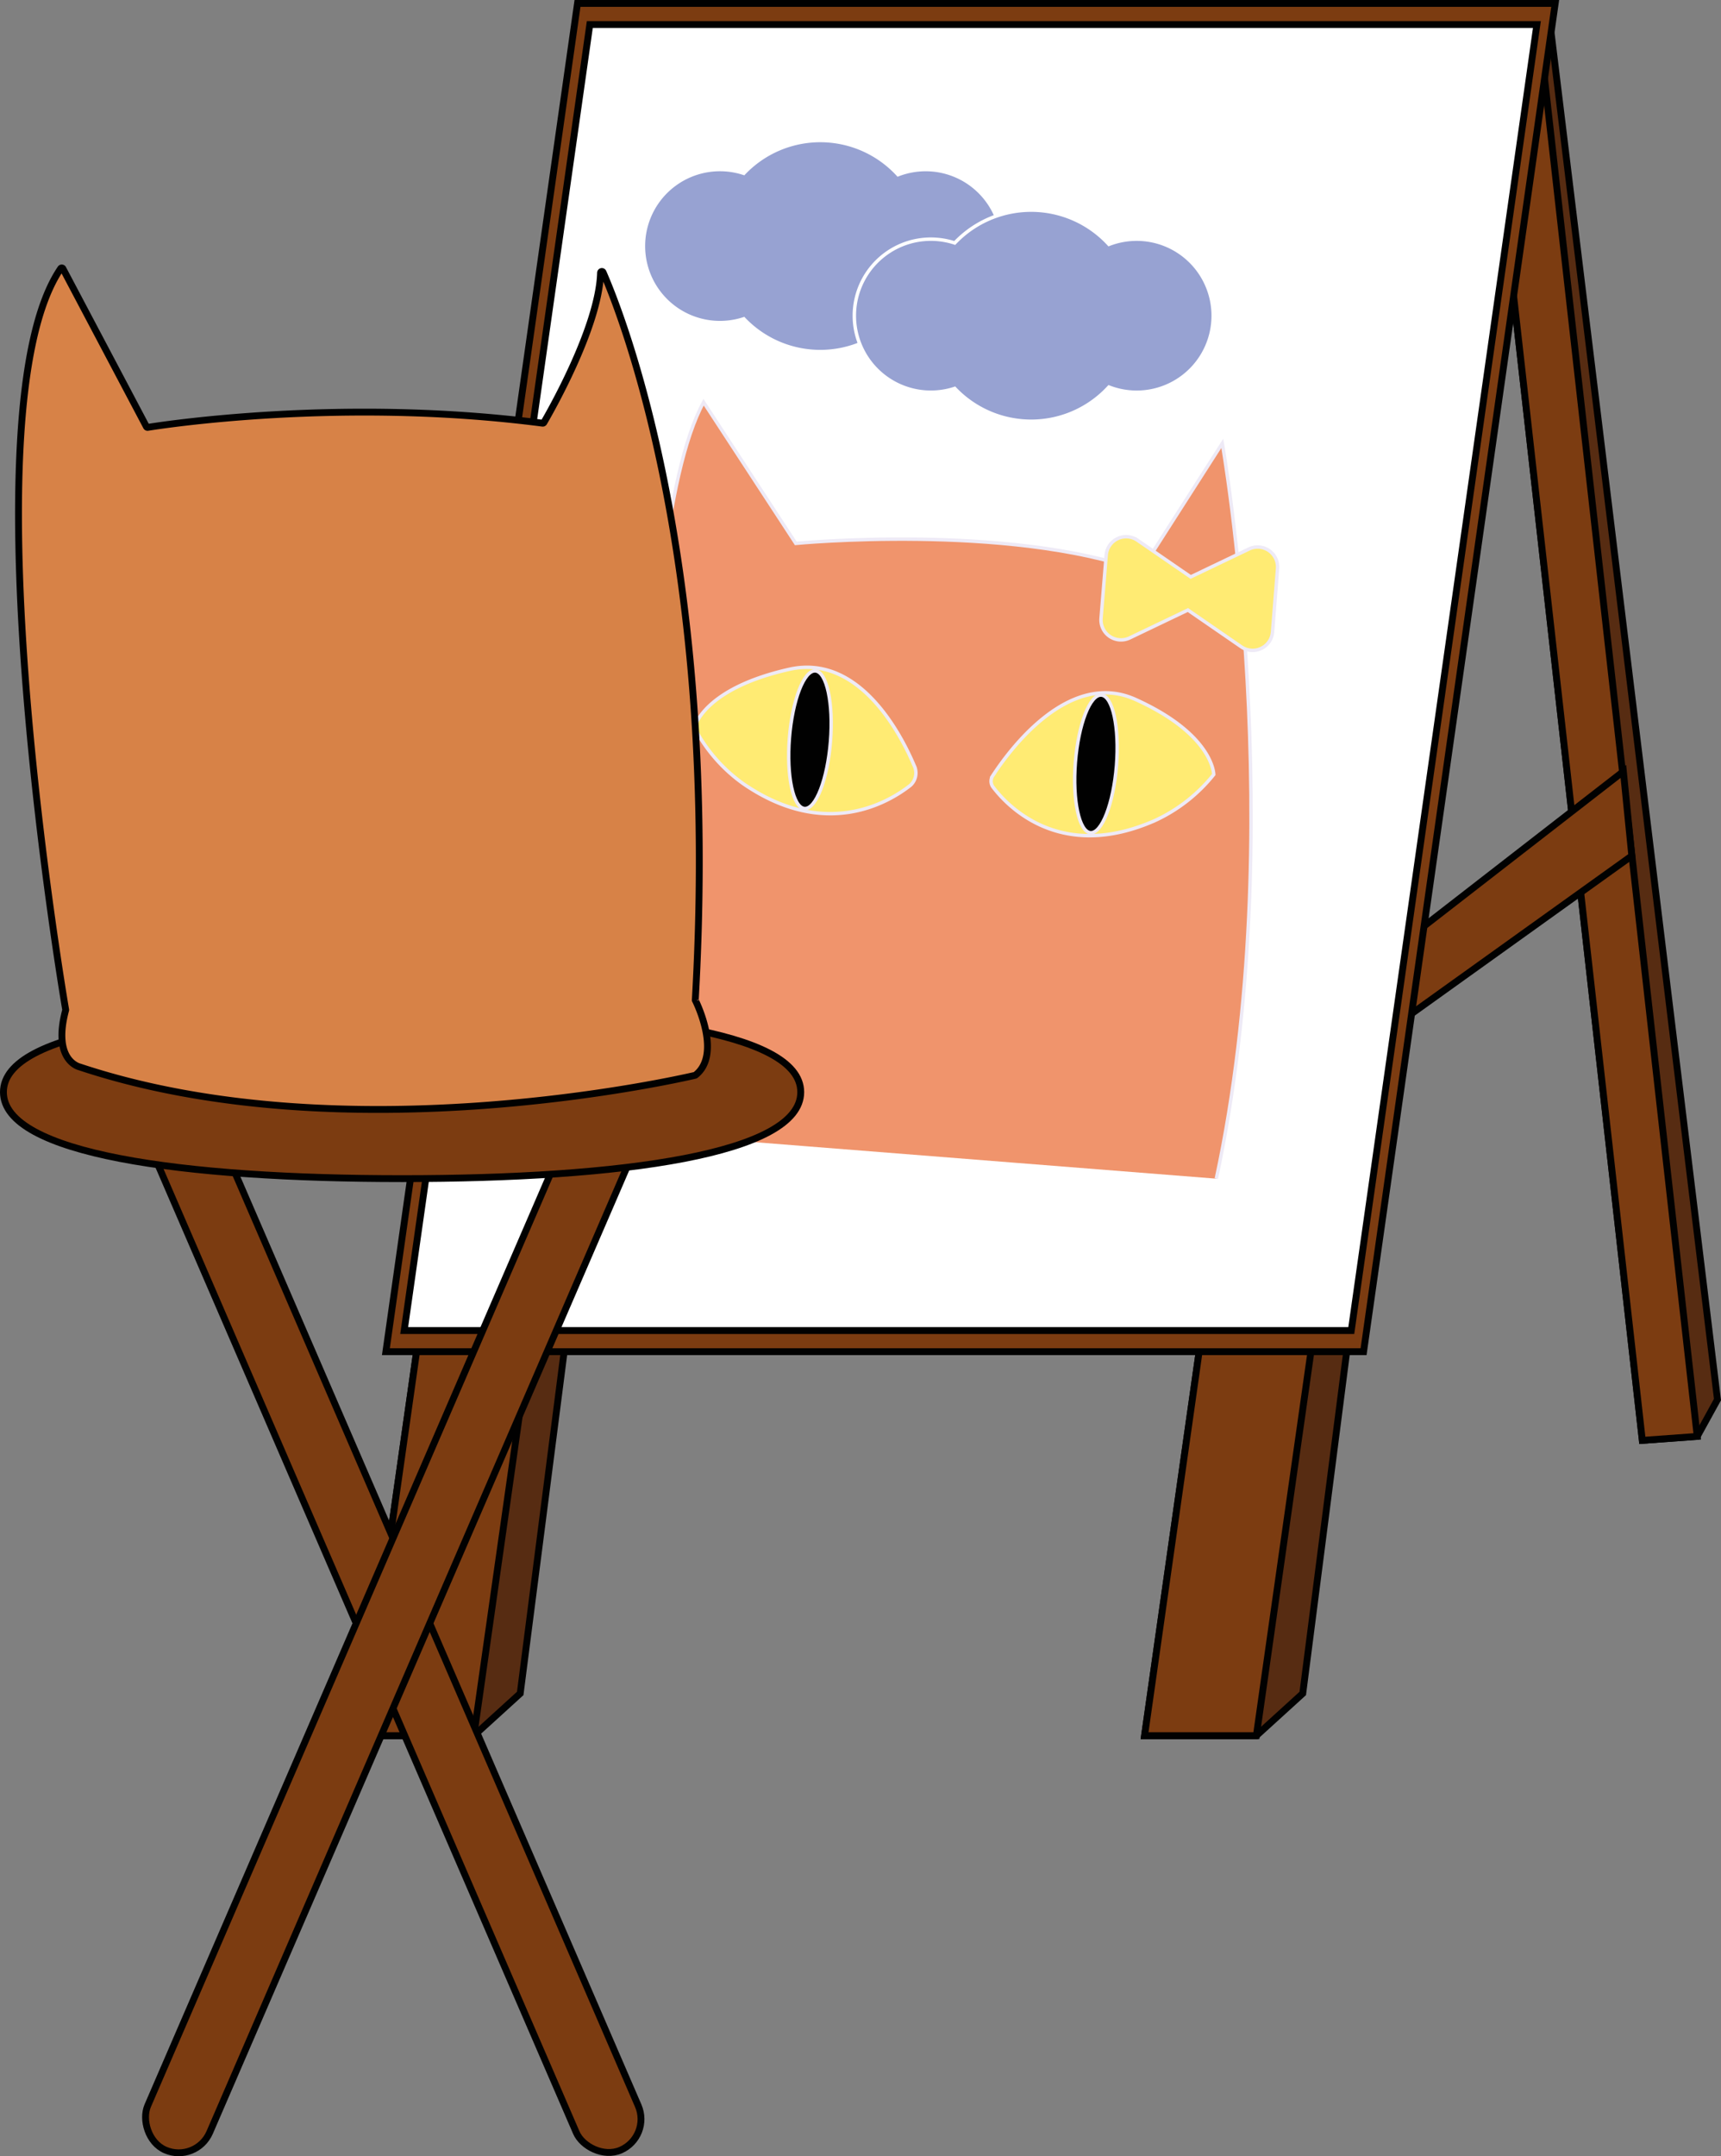 <svg id="Layer_1" data-name="Layer 1" xmlns="http://www.w3.org/2000/svg" viewBox="0 0 502.26 629.11"><rect x="0" y="0" width="502.26" height="629.11" fill="#808080" stroke="none"/><defs><style>.cls-1{fill:#572c12;}.cls-1,.cls-2,.cls-3,.cls-7{stroke:#010101;stroke-width:2px;}.cls-1,.cls-2,.cls-3,.cls-4,.cls-5,.cls-6,.cls-7,.cls-8{stroke-miterlimit:10;}.cls-2{fill:#7c3c11;}.cls-3{fill:#fff;}.cls-4{fill:#f0946c;}.cls-4,.cls-5,.cls-6{stroke:#eeeaf6;}.cls-5{fill:#ffeb73;}.cls-6{fill:#010101;}.cls-7{fill:#d78247;}.cls-8{fill:#97a2d2;stroke:#fff;}</style></defs><polygon class="cls-1" points="138.28 506.4 105.65 506.4 159.82 125.35 180.7 125.35 199.22 125.35 151.82 494.08 138.28 506.4"/><polygon class="cls-2" points="138.28 506.4 105.65 506.4 159.82 125.35 192.45 125.35 138.28 506.4"/><polygon class="cls-1" points="366.66 506.4 334.03 506.4 388.2 125.35 409.08 125.35 427.6 125.35 380.2 494.08 366.66 506.4"/><polygon class="cls-2" points="366.66 506.4 334.03 506.4 388.2 125.35 420.83 125.35 366.66 506.4"/><polygon class="cls-1" points="495.32 419.08 479.3 420.24 432.4 3.32 442.66 2.58 451.75 1.92 501.23 408.34 495.32 419.08"/><polygon class="cls-2" points="495.32 419.08 479.3 420.24 432.4 3.32 448.43 2.16 495.32 419.08"/><polygon class="cls-2" points="473.77 225.07 373.54 302.84 383.56 316.1 476.23 249.7 473.77 225.07"/><polygon class="cls-2" points="397.95 394.36 112.62 394.36 168.54 1 453.87 1 397.95 394.36"/><polygon class="cls-3" points="394.36 388.2 117.96 388.2 172.13 7.16 448.53 7.16 394.36 388.2"/><rect class="cls-2" x="127.53" y="353.5" width="19.7" height="334.83" rx="9.85" transform="translate(-218.12 50.02) rotate(-23.38)"/><rect class="cls-2" x="127.53" y="353.5" width="19.7" height="334.83" rx="9.85" transform="translate(34.07 1006.28) rotate(-156.62)"/><path class="cls-4" d="M211.08,378S205.39,206.19,228,164.63l26.91,41.19s61.58-5.91,100.69,8l23.79-37.19s20,113.43-1.75,214.54" transform="translate(-22.67 -47.28)"/><path class="cls-5" d="M225.33,259.56s2.45-11.33,27.67-17c20.45-4.61,32.63,19,36.51,28.18a4.86,4.86,0,0,1-1.16,5.68c-6.47,5.08-24.83,15.95-48.7-.44a46.49,46.49,0,0,1-14.32-16.39Z" transform="translate(-22.67 -47.28)"/><path class="cls-5" d="M376.89,273.26s0-11.59-22.83-21.91c-19.71-8.9-37.18,15.35-41.63,22.2a2.89,2.89,0,0,0-.06,3.22c3.95,5.28,19.44,22.31,47.44,9.88a47.41,47.41,0,0,0,17.08-13.39Z" transform="translate(-22.67 -47.28)"/><ellipse class="cls-6" cx="259.03" cy="263.08" rx="20.13" ry="6.01" transform="translate(-46.34 453.26) rotate(-85.47)"/><ellipse class="cls-6" cx="342.49" cy="270.15" rx="20.13" ry="6.01" transform="translate(23.48 542.96) rotate(-85.47)"/><path class="cls-5" d="M387.19,207.45l-16.72,8-.31.15-.27-.2-15.26-10.5a5.83,5.83,0,0,0-9.12,4.35L344,227.68a5.84,5.84,0,0,0,8.33,5.73l16.72-8,.3-.15.28.2L384.93,236a5.83,5.83,0,0,0,9.12-4.35l1.46-18.46A5.83,5.83,0,0,0,387.19,207.45Z" transform="translate(-22.67 -47.28)"/><path class="cls-2" d="M23.67,365.92c0,18,52.09,25.24,116.35,25.24s116.34-7.22,116.34-25.24-52.09-24-116.34-24S23.67,347.9,23.67,365.92Z" transform="translate(-22.67 -47.28)"/><path class="cls-7" d="M225.66,360.94a.35.35,0,0,1-.16.08c-3.29.77-101.59,23.54-179.67-2.48,0,0-7.94-1.84-4-16.54a.3.3,0,0,0,0-.16c-.72-4.23-29.61-174.65-1.46-216.2a.38.38,0,0,1,.65,0L65.4,171.77a.38.38,0,0,0,.4.2c4.19-.68,56.84-8.84,115.21-1.22a.39.39,0,0,0,.38-.18c1.5-2.57,16.07-27.82,16.55-43.7a.38.38,0,0,1,.73-.15c5,11.4,34.22,83.52,26.92,212.2a.41.41,0,0,0,0,.19C226.24,340.37,233.2,355,225.66,360.94Z" transform="translate(-22.67 -47.28)"/><path class="cls-8" d="M292.85,96.75a22.42,22.42,0,0,0-8.1,1.51,30.77,30.77,0,0,0-45-.4,22.33,22.33,0,1,0,0,42.43,30.79,30.79,0,0,0,45-.41,22.32,22.32,0,1,0,8.1-43.13Z" transform="translate(-22.67 -47.28)"/><path class="cls-8" d="M354.41,117.06a22.31,22.31,0,0,0-8.11,1.52,30.77,30.77,0,0,0-45-.41,22.33,22.33,0,1,0,0,42.43,30.76,30.76,0,0,0,45-.4,22.33,22.33,0,1,0,8.11-43.14Z" transform="translate(-22.67 -47.28)"/></svg>